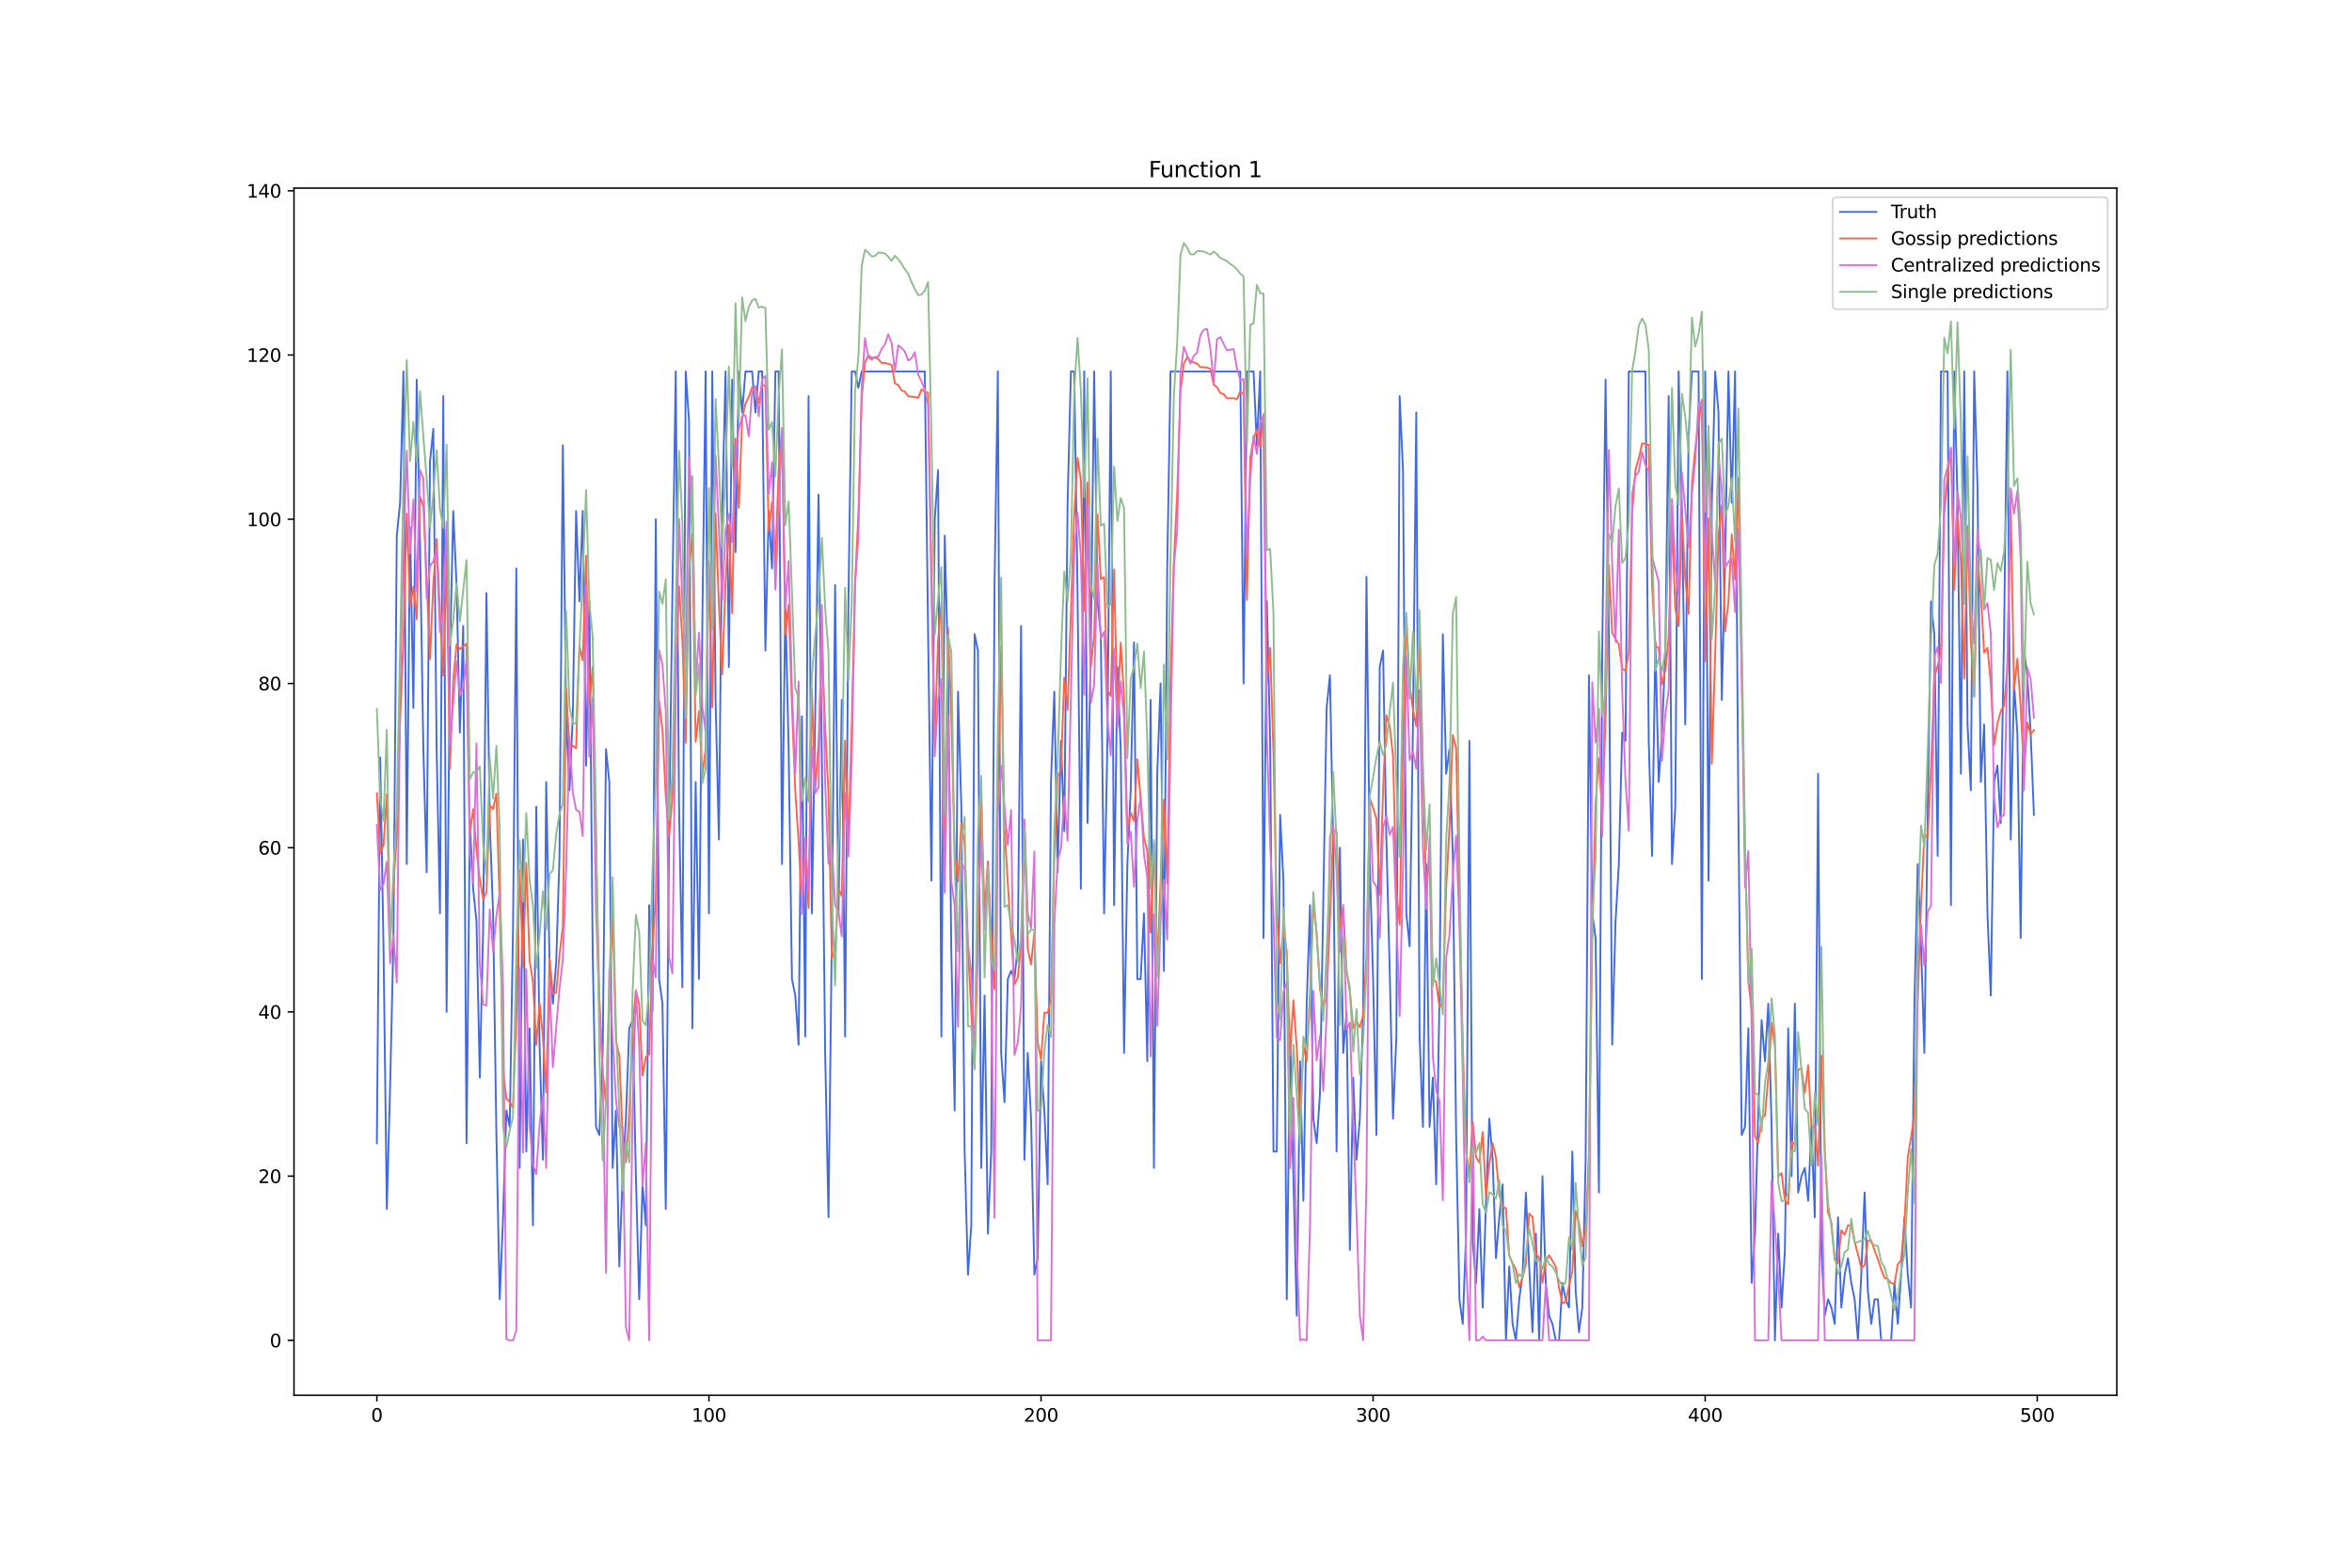 <?xml version="1.0" encoding="utf-8" standalone="no"?>
<!DOCTYPE svg PUBLIC "-//W3C//DTD SVG 1.1//EN"
  "http://www.w3.org/Graphics/SVG/1.1/DTD/svg11.dtd">
<svg xmlns:xlink="http://www.w3.org/1999/xlink" width="1296pt" height="864pt" viewBox="0 0 1296 864" xmlns="http://www.w3.org/2000/svg" version="1.1">
 <defs>
  <style type="text/css">*{stroke-linejoin: round; stroke-linecap: butt}</style>
 </defs>
 <g id="figure_1">
  <g id="patch_1">
   <path d="M 0 864 
L 1296 864 
L 1296 0 
L 0 0 
z
" style="fill: #ffffff"/>
  </g>
  <g id="axes_1">
   <g id="patch_2">
    <path d="M 162 768.96 
L 1166.4 768.96 
L 1166.4 103.68 
L 162 103.68 
z
" style="fill: #ffffff"/>
   </g>
   <g id="matplotlib.axis_1">
    <g id="xtick_1">
     <g id="line2d_1">
      <defs>
       <path id="mdc222dad85" d="M 0 0 
L 0 3.5 
" style="stroke: #000000; stroke-width: 0.8"/>
      </defs>
      <g>
       <use xlink:href="#mdc222dad85" x="207.655" y="768.96" style="stroke: #000000; stroke-width: 0.8"/>
      </g>
     </g>
     <g id="text_1">
      <!-- 0 -->
      <g transform="translate(204.473 783.558) scale(0.1 -0.1)">
       <defs>
        <path id="DejaVuSans-30" d="M 2034 4250 
Q 1547 4250 1301 3770 
Q 1056 3291 1056 2328 
Q 1056 1369 1301 889 
Q 1547 409 2034 409 
Q 2525 409 2770 889 
Q 3016 1369 3016 2328 
Q 3016 3291 2770 3770 
Q 2525 4250 2034 4250 
z
M 2034 4750 
Q 2819 4750 3233 4129 
Q 3647 3509 3647 2328 
Q 3647 1150 3233 529 
Q 2819 -91 2034 -91 
Q 1250 -91 836 529 
Q 422 1150 422 2328 
Q 422 3509 836 4129 
Q 1250 4750 2034 4750 
z
" transform="scale(0.016)"/>
       </defs>
       <use xlink:href="#DejaVuSans-30"/>
      </g>
     </g>
    </g>
    <g id="xtick_2">
     <g id="line2d_2">
      <g>
       <use xlink:href="#mdc222dad85" x="390.639" y="768.96" style="stroke: #000000; stroke-width: 0.8"/>
      </g>
     </g>
     <g id="text_2">
      <!-- 100 -->
      <g transform="translate(381.095 783.558) scale(0.1 -0.1)">
       <defs>
        <path id="DejaVuSans-31" d="M 794 531 
L 1825 531 
L 1825 4091 
L 703 3866 
L 703 4441 
L 1819 4666 
L 2450 4666 
L 2450 531 
L 3481 531 
L 3481 0 
L 794 0 
L 794 531 
z
" transform="scale(0.016)"/>
       </defs>
       <use xlink:href="#DejaVuSans-31"/>
       <use xlink:href="#DejaVuSans-30" x="63.623"/>
       <use xlink:href="#DejaVuSans-30" x="127.246"/>
      </g>
     </g>
    </g>
    <g id="xtick_3">
     <g id="line2d_3">
      <g>
       <use xlink:href="#mdc222dad85" x="573.623" y="768.96" style="stroke: #000000; stroke-width: 0.8"/>
      </g>
     </g>
     <g id="text_3">
      <!-- 200 -->
      <g transform="translate(564.079 783.558) scale(0.1 -0.1)">
       <defs>
        <path id="DejaVuSans-32" d="M 1228 531 
L 3431 531 
L 3431 0 
L 469 0 
L 469 531 
Q 828 903 1448 1529 
Q 2069 2156 2228 2338 
Q 2531 2678 2651 2914 
Q 2772 3150 2772 3378 
Q 2772 3750 2511 3984 
Q 2250 4219 1831 4219 
Q 1534 4219 1204 4116 
Q 875 4013 500 3803 
L 500 4441 
Q 881 4594 1212 4672 
Q 1544 4750 1819 4750 
Q 2544 4750 2975 4387 
Q 3406 4025 3406 3419 
Q 3406 3131 3298 2873 
Q 3191 2616 2906 2266 
Q 2828 2175 2409 1742 
Q 1991 1309 1228 531 
z
" transform="scale(0.016)"/>
       </defs>
       <use xlink:href="#DejaVuSans-32"/>
       <use xlink:href="#DejaVuSans-30" x="63.623"/>
       <use xlink:href="#DejaVuSans-30" x="127.246"/>
      </g>
     </g>
    </g>
    <g id="xtick_4">
     <g id="line2d_4">
      <g>
       <use xlink:href="#mdc222dad85" x="756.607" y="768.96" style="stroke: #000000; stroke-width: 0.8"/>
      </g>
     </g>
     <g id="text_4">
      <!-- 300 -->
      <g transform="translate(747.063 783.558) scale(0.1 -0.1)">
       <defs>
        <path id="DejaVuSans-33" d="M 2597 2516 
Q 3050 2419 3304 2112 
Q 3559 1806 3559 1356 
Q 3559 666 3084 287 
Q 2609 -91 1734 -91 
Q 1441 -91 1130 -33 
Q 819 25 488 141 
L 488 750 
Q 750 597 1062 519 
Q 1375 441 1716 441 
Q 2309 441 2620 675 
Q 2931 909 2931 1356 
Q 2931 1769 2642 2001 
Q 2353 2234 1838 2234 
L 1294 2234 
L 1294 2753 
L 1863 2753 
Q 2328 2753 2575 2939 
Q 2822 3125 2822 3475 
Q 2822 3834 2567 4026 
Q 2313 4219 1838 4219 
Q 1578 4219 1281 4162 
Q 984 4106 628 3988 
L 628 4550 
Q 988 4650 1302 4700 
Q 1616 4750 1894 4750 
Q 2613 4750 3031 4423 
Q 3450 4097 3450 3541 
Q 3450 3153 3228 2886 
Q 3006 2619 2597 2516 
z
" transform="scale(0.016)"/>
       </defs>
       <use xlink:href="#DejaVuSans-33"/>
       <use xlink:href="#DejaVuSans-30" x="63.623"/>
       <use xlink:href="#DejaVuSans-30" x="127.246"/>
      </g>
     </g>
    </g>
    <g id="xtick_5">
     <g id="line2d_5">
      <g>
       <use xlink:href="#mdc222dad85" x="939.591" y="768.96" style="stroke: #000000; stroke-width: 0.8"/>
      </g>
     </g>
     <g id="text_5">
      <!-- 400 -->
      <g transform="translate(930.047 783.558) scale(0.1 -0.1)">
       <defs>
        <path id="DejaVuSans-34" d="M 2419 4116 
L 825 1625 
L 2419 1625 
L 2419 4116 
z
M 2253 4666 
L 3047 4666 
L 3047 1625 
L 3713 1625 
L 3713 1100 
L 3047 1100 
L 3047 0 
L 2419 0 
L 2419 1100 
L 313 1100 
L 313 1709 
L 2253 4666 
z
" transform="scale(0.016)"/>
       </defs>
       <use xlink:href="#DejaVuSans-34"/>
       <use xlink:href="#DejaVuSans-30" x="63.623"/>
       <use xlink:href="#DejaVuSans-30" x="127.246"/>
      </g>
     </g>
    </g>
    <g id="xtick_6">
     <g id="line2d_6">
      <g>
       <use xlink:href="#mdc222dad85" x="1122.575" y="768.96" style="stroke: #000000; stroke-width: 0.8"/>
      </g>
     </g>
     <g id="text_6">
      <!-- 500 -->
      <g transform="translate(1113.032 783.558) scale(0.1 -0.1)">
       <defs>
        <path id="DejaVuSans-35" d="M 691 4666 
L 3169 4666 
L 3169 4134 
L 1269 4134 
L 1269 2991 
Q 1406 3038 1543 3061 
Q 1681 3084 1819 3084 
Q 2600 3084 3056 2656 
Q 3513 2228 3513 1497 
Q 3513 744 3044 326 
Q 2575 -91 1722 -91 
Q 1428 -91 1123 -41 
Q 819 9 494 109 
L 494 744 
Q 775 591 1075 516 
Q 1375 441 1709 441 
Q 2250 441 2565 725 
Q 2881 1009 2881 1497 
Q 2881 1984 2565 2268 
Q 2250 2553 1709 2553 
Q 1456 2553 1204 2497 
Q 953 2441 691 2322 
L 691 4666 
z
" transform="scale(0.016)"/>
       </defs>
       <use xlink:href="#DejaVuSans-35"/>
       <use xlink:href="#DejaVuSans-30" x="63.623"/>
       <use xlink:href="#DejaVuSans-30" x="127.246"/>
      </g>
     </g>
    </g>
   </g>
   <g id="matplotlib.axis_2">
    <g id="ytick_1">
     <g id="line2d_7">
      <defs>
       <path id="m3ee04a3248" d="M 0 0 
L -3.5 0 
" style="stroke: #000000; stroke-width: 0.8"/>
      </defs>
      <g>
       <use xlink:href="#m3ee04a3248" x="162" y="738.72" style="stroke: #000000; stroke-width: 0.8"/>
      </g>
     </g>
     <g id="text_7">
      <!-- 0 -->
      <g transform="translate(148.637 742.519) scale(0.1 -0.1)">
       <use xlink:href="#DejaVuSans-30"/>
      </g>
     </g>
    </g>
    <g id="ytick_2">
     <g id="line2d_8">
      <g>
       <use xlink:href="#m3ee04a3248" x="162" y="648.209" style="stroke: #000000; stroke-width: 0.8"/>
      </g>
     </g>
     <g id="text_8">
      <!-- 20 -->
      <g transform="translate(142.275 652.008) scale(0.1 -0.1)">
       <use xlink:href="#DejaVuSans-32"/>
       <use xlink:href="#DejaVuSans-30" x="63.623"/>
      </g>
     </g>
    </g>
    <g id="ytick_3">
     <g id="line2d_9">
      <g>
       <use xlink:href="#m3ee04a3248" x="162" y="557.698" style="stroke: #000000; stroke-width: 0.8"/>
      </g>
     </g>
     <g id="text_9">
      <!-- 40 -->
      <g transform="translate(142.275 561.497) scale(0.1 -0.1)">
       <use xlink:href="#DejaVuSans-34"/>
       <use xlink:href="#DejaVuSans-30" x="63.623"/>
      </g>
     </g>
    </g>
    <g id="ytick_4">
     <g id="line2d_10">
      <g>
       <use xlink:href="#m3ee04a3248" x="162" y="467.187" style="stroke: #000000; stroke-width: 0.8"/>
      </g>
     </g>
     <g id="text_10">
      <!-- 60 -->
      <g transform="translate(142.275 470.986) scale(0.1 -0.1)">
       <defs>
        <path id="DejaVuSans-36" d="M 2113 2584 
Q 1688 2584 1439 2293 
Q 1191 2003 1191 1497 
Q 1191 994 1439 701 
Q 1688 409 2113 409 
Q 2538 409 2786 701 
Q 3034 994 3034 1497 
Q 3034 2003 2786 2293 
Q 2538 2584 2113 2584 
z
M 3366 4563 
L 3366 3988 
Q 3128 4100 2886 4159 
Q 2644 4219 2406 4219 
Q 1781 4219 1451 3797 
Q 1122 3375 1075 2522 
Q 1259 2794 1537 2939 
Q 1816 3084 2150 3084 
Q 2853 3084 3261 2657 
Q 3669 2231 3669 1497 
Q 3669 778 3244 343 
Q 2819 -91 2113 -91 
Q 1303 -91 875 529 
Q 447 1150 447 2328 
Q 447 3434 972 4092 
Q 1497 4750 2381 4750 
Q 2619 4750 2861 4703 
Q 3103 4656 3366 4563 
z
" transform="scale(0.016)"/>
       </defs>
       <use xlink:href="#DejaVuSans-36"/>
       <use xlink:href="#DejaVuSans-30" x="63.623"/>
      </g>
     </g>
    </g>
    <g id="ytick_5">
     <g id="line2d_11">
      <g>
       <use xlink:href="#m3ee04a3248" x="162" y="376.676" style="stroke: #000000; stroke-width: 0.8"/>
      </g>
     </g>
     <g id="text_11">
      <!-- 80 -->
      <g transform="translate(142.275 380.475) scale(0.1 -0.1)">
       <defs>
        <path id="DejaVuSans-38" d="M 2034 2216 
Q 1584 2216 1326 1975 
Q 1069 1734 1069 1313 
Q 1069 891 1326 650 
Q 1584 409 2034 409 
Q 2484 409 2743 651 
Q 3003 894 3003 1313 
Q 3003 1734 2745 1975 
Q 2488 2216 2034 2216 
z
M 1403 2484 
Q 997 2584 770 2862 
Q 544 3141 544 3541 
Q 544 4100 942 4425 
Q 1341 4750 2034 4750 
Q 2731 4750 3128 4425 
Q 3525 4100 3525 3541 
Q 3525 3141 3298 2862 
Q 3072 2584 2669 2484 
Q 3125 2378 3379 2068 
Q 3634 1759 3634 1313 
Q 3634 634 3220 271 
Q 2806 -91 2034 -91 
Q 1263 -91 848 271 
Q 434 634 434 1313 
Q 434 1759 690 2068 
Q 947 2378 1403 2484 
z
M 1172 3481 
Q 1172 3119 1398 2916 
Q 1625 2713 2034 2713 
Q 2441 2713 2670 2916 
Q 2900 3119 2900 3481 
Q 2900 3844 2670 4047 
Q 2441 4250 2034 4250 
Q 1625 4250 1398 4047 
Q 1172 3844 1172 3481 
z
" transform="scale(0.016)"/>
       </defs>
       <use xlink:href="#DejaVuSans-38"/>
       <use xlink:href="#DejaVuSans-30" x="63.623"/>
      </g>
     </g>
    </g>
    <g id="ytick_6">
     <g id="line2d_12">
      <g>
       <use xlink:href="#m3ee04a3248" x="162" y="286.164" style="stroke: #000000; stroke-width: 0.8"/>
      </g>
     </g>
     <g id="text_12">
      <!-- 100 -->
      <g transform="translate(135.912 289.964) scale(0.1 -0.1)">
       <use xlink:href="#DejaVuSans-31"/>
       <use xlink:href="#DejaVuSans-30" x="63.623"/>
       <use xlink:href="#DejaVuSans-30" x="127.246"/>
      </g>
     </g>
    </g>
    <g id="ytick_7">
     <g id="line2d_13">
      <g>
       <use xlink:href="#m3ee04a3248" x="162" y="195.653" style="stroke: #000000; stroke-width: 0.8"/>
      </g>
     </g>
     <g id="text_13">
      <!-- 120 -->
      <g transform="translate(135.912 199.453) scale(0.1 -0.1)">
       <use xlink:href="#DejaVuSans-31"/>
       <use xlink:href="#DejaVuSans-32" x="63.623"/>
       <use xlink:href="#DejaVuSans-30" x="127.246"/>
      </g>
     </g>
    </g>
    <g id="ytick_8">
     <g id="line2d_14">
      <g>
       <use xlink:href="#m3ee04a3248" x="162" y="105.142" style="stroke: #000000; stroke-width: 0.8"/>
      </g>
     </g>
     <g id="text_14">
      <!-- 140 -->
      <g transform="translate(135.912 108.941) scale(0.1 -0.1)">
       <use xlink:href="#DejaVuSans-31"/>
       <use xlink:href="#DejaVuSans-34" x="63.623"/>
       <use xlink:href="#DejaVuSans-30" x="127.246"/>
      </g>
     </g>
    </g>
   </g>
   <g id="line2d_15">
    <path d="M 207.655 630.107 
L 209.484 417.406 
L 211.314 521.493 
L 213.144 666.311 
L 214.974 598.428 
L 216.804 516.968 
L 218.634 295.216 
L 220.463 277.113 
L 222.293 204.704 
L 224.123 476.238 
L 225.953 290.69 
L 227.783 390.252 
L 229.613 209.23 
L 231.442 299.741 
L 233.272 412.88 
L 235.102 480.763 
L 236.932 254.486 
L 238.762 236.383 
L 240.592 412.88 
L 242.422 503.391 
L 244.251 218.281 
L 246.081 557.698 
L 247.911 363.099 
L 249.741 281.639 
L 251.571 322.369 
L 253.401 403.829 
L 255.23 344.997 
L 257.06 630.107 
L 258.89 453.61 
L 260.72 489.814 
L 262.55 507.917 
L 264.38 593.902 
L 266.209 512.442 
L 268.039 326.894 
L 269.869 453.61 
L 271.699 503.391 
L 273.529 625.581 
L 275.359 716.092 
L 277.189 670.837 
L 279.018 612.004 
L 280.848 621.056 
L 282.678 512.442 
L 284.508 313.318 
L 286.338 643.683 
L 288.168 462.661 
L 289.997 634.632 
L 291.827 566.749 
L 293.657 675.362 
L 295.487 444.559 
L 297.317 575.8 
L 299.147 639.158 
L 300.976 430.982 
L 302.806 530.544 
L 304.636 553.172 
L 306.466 530.544 
L 308.296 471.712 
L 310.126 245.434 
L 311.956 394.778 
L 313.785 435.508 
L 315.615 394.778 
L 317.445 281.639 
L 319.275 331.42 
L 321.105 281.639 
L 322.935 421.931 
L 324.764 331.42 
L 326.594 526.019 
L 328.424 621.056 
L 330.254 625.581 
L 332.084 580.326 
L 333.914 412.88 
L 335.743 430.982 
L 337.573 643.683 
L 339.403 612.004 
L 341.233 697.99 
L 343.063 648.209 
L 344.893 616.53 
L 346.723 566.749 
L 348.552 562.223 
L 350.382 648.209 
L 352.212 716.092 
L 354.042 652.734 
L 355.872 675.362 
L 357.702 498.866 
L 359.531 557.698 
L 361.361 286.164 
L 363.191 539.596 
L 365.021 553.172 
L 366.851 666.311 
L 368.681 458.136 
L 370.51 326.894 
L 372.34 204.704 
L 374.17 444.559 
L 376 544.121 
L 377.83 204.704 
L 379.66 231.858 
L 381.489 566.749 
L 383.319 430.982 
L 385.149 539.596 
L 386.979 344.997 
L 388.809 204.704 
L 390.639 503.391 
L 392.469 204.704 
L 394.298 385.727 
L 396.128 462.661 
L 397.958 281.639 
L 399.788 204.704 
L 401.618 367.624 
L 403.448 209.23 
L 405.277 304.267 
L 407.107 204.704 
L 408.937 227.332 
L 410.767 204.704 
L 414.427 204.704 
L 416.256 227.332 
L 418.086 204.704 
L 419.916 204.704 
L 421.746 358.573 
L 423.576 281.639 
L 425.406 313.318 
L 427.236 204.704 
L 429.065 204.704 
L 430.895 476.238 
L 432.725 331.42 
L 434.555 412.88 
L 436.385 539.596 
L 438.215 548.647 
L 440.044 575.8 
L 441.874 394.778 
L 443.704 571.274 
L 445.534 218.281 
L 447.364 503.391 
L 449.194 394.778 
L 451.023 272.588 
L 452.853 417.406 
L 454.683 580.326 
L 456.513 670.837 
L 458.343 516.968 
L 460.173 322.369 
L 462.003 503.391 
L 463.832 385.727 
L 465.662 571.274 
L 467.492 331.42 
L 469.322 204.704 
L 471.152 204.704 
L 472.982 213.756 
L 474.811 204.704 
L 509.578 204.704 
L 511.408 349.522 
L 513.238 485.289 
L 515.068 286.164 
L 516.898 259.011 
L 518.728 571.274 
L 520.557 295.216 
L 522.387 367.624 
L 524.217 526.019 
L 526.047 612.004 
L 527.877 381.201 
L 529.707 444.559 
L 531.536 634.632 
L 533.366 702.516 
L 535.196 675.362 
L 537.026 349.522 
L 538.856 358.573 
L 540.686 643.683 
L 542.516 548.647 
L 544.345 679.888 
L 546.175 634.632 
L 548.005 322.369 
L 549.835 204.704 
L 551.665 580.326 
L 553.495 607.479 
L 555.324 539.596 
L 557.154 535.07 
L 558.984 539.596 
L 560.814 521.493 
L 562.644 344.997 
L 564.474 639.158 
L 566.303 580.326 
L 568.133 616.53 
L 569.963 702.516 
L 571.793 693.464 
L 573.623 584.851 
L 575.453 612.004 
L 577.283 652.734 
L 579.112 430.982 
L 580.942 381.201 
L 582.772 480.763 
L 584.602 408.354 
L 586.432 458.136 
L 588.262 277.113 
L 590.091 204.704 
L 591.921 204.704 
L 593.751 326.894 
L 595.581 489.814 
L 597.411 204.704 
L 599.241 453.61 
L 601.07 354.048 
L 602.9 204.704 
L 604.73 331.42 
L 606.56 349.522 
L 608.39 503.391 
L 610.22 408.354 
L 612.05 204.704 
L 613.879 498.866 
L 615.709 367.624 
L 617.539 412.88 
L 619.369 580.326 
L 621.199 476.238 
L 623.029 435.508 
L 624.858 354.048 
L 626.688 539.596 
L 628.518 539.596 
L 630.348 503.391 
L 632.178 584.851 
L 634.008 385.727 
L 635.837 643.683 
L 637.667 426.457 
L 639.497 376.676 
L 641.327 535.07 
L 643.157 313.318 
L 644.987 204.704 
L 683.413 204.704 
L 685.243 376.676 
L 687.073 204.704 
L 690.733 204.704 
L 692.563 245.434 
L 694.392 204.704 
L 696.222 516.968 
L 698.052 331.42 
L 699.882 408.354 
L 701.712 634.632 
L 703.542 634.632 
L 705.371 449.084 
L 707.201 485.289 
L 709.031 716.092 
L 710.861 571.274 
L 714.521 725.143 
L 716.35 584.851 
L 718.18 661.786 
L 720.01 553.172 
L 721.84 498.866 
L 723.67 616.53 
L 725.5 630.107 
L 727.33 602.953 
L 730.989 390.252 
L 732.819 372.15 
L 734.649 467.187 
L 736.479 634.632 
L 738.309 467.187 
L 740.138 580.326 
L 741.968 557.698 
L 743.798 688.939 
L 745.628 593.902 
L 747.458 639.158 
L 749.288 616.53 
L 751.117 557.698 
L 752.947 317.843 
L 754.777 476.238 
L 756.607 539.596 
L 758.437 625.581 
L 760.267 367.624 
L 762.097 358.573 
L 763.926 462.661 
L 765.756 535.07 
L 767.586 616.53 
L 769.416 571.274 
L 771.246 218.281 
L 773.076 259.011 
L 774.905 503.391 
L 776.735 521.493 
L 778.565 399.303 
L 780.395 227.332 
L 782.225 571.274 
L 784.055 621.056 
L 785.884 476.238 
L 787.714 621.056 
L 789.544 593.902 
L 791.374 652.734 
L 793.204 548.647 
L 795.034 349.522 
L 796.864 426.457 
L 798.693 412.88 
L 800.523 471.712 
L 802.353 625.581 
L 804.183 716.092 
L 806.013 729.669 
L 807.843 679.888 
L 809.672 408.354 
L 811.502 684.413 
L 813.332 707.041 
L 815.162 666.311 
L 816.992 720.618 
L 818.822 661.786 
L 820.651 616.53 
L 822.481 639.158 
L 824.311 693.464 
L 826.141 670.837 
L 827.971 652.734 
L 829.801 738.72 
L 831.63 697.99 
L 833.46 729.669 
L 835.29 738.72 
L 837.12 716.092 
L 838.95 702.516 
L 840.78 657.26 
L 842.61 697.99 
L 844.439 734.194 
L 846.269 679.888 
L 848.099 738.72 
L 849.929 648.209 
L 851.759 707.041 
L 853.589 725.143 
L 855.418 729.669 
L 857.248 738.72 
L 859.078 738.72 
L 860.908 707.041 
L 862.738 716.092 
L 864.568 720.618 
L 866.397 634.632 
L 868.227 711.567 
L 870.057 734.194 
L 871.887 720.618 
L 873.717 639.158 
L 875.547 372.15 
L 877.377 503.391 
L 879.206 516.968 
L 881.036 657.26 
L 882.866 358.573 
L 884.696 209.23 
L 886.526 349.522 
L 888.356 575.8 
L 890.185 507.917 
L 892.015 476.238 
L 893.845 403.829 
L 895.675 408.354 
L 897.505 204.704 
L 906.654 204.704 
L 908.484 408.354 
L 910.314 471.712 
L 912.144 354.048 
L 913.973 430.982 
L 915.803 403.829 
L 917.633 358.573 
L 919.463 218.281 
L 921.293 476.238 
L 923.123 444.559 
L 924.952 204.704 
L 926.782 281.639 
L 928.612 399.303 
L 930.442 240.909 
L 932.272 204.704 
L 935.931 204.704 
L 937.761 539.596 
L 939.591 204.704 
L 941.421 485.289 
L 943.251 277.113 
L 945.081 204.704 
L 946.911 227.332 
L 948.74 385.727 
L 950.57 308.792 
L 952.4 204.704 
L 954.23 277.113 
L 956.06 204.704 
L 957.89 449.084 
L 959.719 625.581 
L 961.549 621.056 
L 963.379 566.749 
L 965.209 707.041 
L 967.039 679.888 
L 968.869 612.004 
L 970.698 562.223 
L 972.528 584.851 
L 974.358 553.172 
L 976.188 621.056 
L 978.018 738.72 
L 979.848 679.888 
L 981.678 720.618 
L 983.507 688.939 
L 985.337 566.749 
L 987.167 648.209 
L 988.997 553.172 
L 990.827 657.26 
L 992.657 648.209 
L 994.486 643.683 
L 996.316 661.786 
L 998.146 621.056 
L 999.976 670.837 
L 1001.806 426.457 
L 1003.636 688.939 
L 1005.465 725.143 
L 1007.295 716.092 
L 1009.125 720.618 
L 1010.955 729.669 
L 1012.785 670.837 
L 1014.615 720.618 
L 1016.444 702.516 
L 1018.274 693.464 
L 1020.104 707.041 
L 1021.934 716.092 
L 1023.764 738.72 
L 1025.594 702.516 
L 1027.424 657.26 
L 1029.253 711.567 
L 1031.083 729.669 
L 1032.913 716.092 
L 1034.743 716.092 
L 1036.573 738.72 
L 1042.062 738.72 
L 1043.892 707.041 
L 1045.722 729.669 
L 1047.552 702.516 
L 1049.382 670.837 
L 1051.211 702.516 
L 1053.041 720.618 
L 1054.871 553.172 
L 1056.701 476.238 
L 1058.531 521.493 
L 1060.361 580.326 
L 1062.191 449.084 
L 1064.02 331.42 
L 1065.85 349.522 
L 1067.68 471.712 
L 1069.51 204.704 
L 1073.17 204.704 
L 1074.999 498.866 
L 1076.829 204.704 
L 1078.659 277.113 
L 1080.489 426.457 
L 1082.319 204.704 
L 1084.149 399.303 
L 1085.978 435.508 
L 1087.808 204.704 
L 1089.638 268.062 
L 1091.468 430.982 
L 1093.298 399.303 
L 1095.128 503.391 
L 1096.958 548.647 
L 1098.787 430.982 
L 1100.617 421.931 
L 1102.447 453.61 
L 1104.277 349.522 
L 1106.107 204.704 
L 1107.937 462.661 
L 1109.766 376.676 
L 1111.596 403.829 
L 1113.426 516.968 
L 1115.256 358.573 
L 1117.086 372.15 
L 1118.916 403.829 
L 1120.745 449.084 
L 1120.745 449.084 
" clip-path="url(#p169889b2c2)" style="fill: none; stroke: #4169e1; stroke-linecap: square"/>
   </g>
   <g id="line2d_16">
    <path d="M 207.655 437.151 
L 209.484 469.852 
L 211.314 465.952 
L 213.144 437.684 
L 214.974 517.588 
L 216.804 486.699 
L 218.634 461.639 
L 220.463 396.679 
L 222.293 352.897 
L 224.123 283.085 
L 225.953 333.75 
L 227.783 323.432 
L 229.613 341.206 
L 231.442 273.677 
L 233.272 278.922 
L 235.102 319.243 
L 236.932 363.269 
L 238.762 321.886 
L 240.592 297.068 
L 242.422 337.3 
L 244.251 372.355 
L 246.081 307.564 
L 247.911 423.698 
L 249.741 374.693 
L 251.571 355.026 
L 253.401 357.763 
L 257.06 354.725 
L 258.89 459.268 
L 260.72 445.883 
L 262.55 468.273 
L 264.38 484.569 
L 266.209 495.428 
L 268.039 491.849 
L 269.869 443.553 
L 271.699 445.97 
L 273.529 437.383 
L 275.359 499.605 
L 277.189 589.466 
L 279.018 605.55 
L 280.848 607.317 
L 282.678 610.581 
L 284.508 560.868 
L 286.338 479.216 
L 288.168 533.091 
L 289.997 475.637 
L 291.827 529.44 
L 293.657 541.056 
L 295.487 575.901 
L 297.317 552.772 
L 299.147 571.171 
L 300.976 602.083 
L 302.806 528.089 
L 304.636 547.741 
L 306.466 547.08 
L 308.296 526.375 
L 310.126 510.67 
L 311.956 379.238 
L 313.785 413.21 
L 315.615 410.917 
L 317.445 412.37 
L 319.275 355.788 
L 321.105 363.902 
L 322.935 306.251 
L 324.764 388.069 
L 326.594 367.46 
L 328.424 466.296 
L 330.254 549.837 
L 332.084 589.977 
L 333.914 608.48 
L 335.743 551.691 
L 337.573 501.019 
L 339.403 573.841 
L 341.233 581.766 
L 343.063 626.203 
L 344.893 640.557 
L 346.723 613.758 
L 348.552 566.3 
L 350.382 545.789 
L 352.212 553.788 
L 354.042 592.778 
L 355.872 582.463 
L 357.702 581.093 
L 359.531 523.175 
L 361.361 493.768 
L 363.191 386.136 
L 365.021 402.282 
L 366.851 438.858 
L 368.681 460.843 
L 370.51 439.861 
L 372.34 374.83 
L 374.17 323.09 
L 376 352.736 
L 377.83 409.426 
L 379.66 314.456 
L 381.489 293.921 
L 383.319 408.924 
L 385.149 391.99 
L 386.979 427.414 
L 388.809 412.586 
L 390.639 311.304 
L 392.469 389.862 
L 394.298 282.909 
L 396.128 333.226 
L 397.958 371.569 
L 399.788 320.525 
L 401.618 289.267 
L 403.448 337.943 
L 405.277 241.651 
L 407.107 279.852 
L 408.937 230.48 
L 410.767 222.484 
L 412.597 218.657 
L 414.427 213.38 
L 416.256 213.478 
L 418.086 222.038 
L 419.916 212.223 
L 421.746 212.579 
L 423.576 292.889 
L 425.406 276.541 
L 427.236 309.541 
L 429.065 259.004 
L 430.895 236.833 
L 432.725 349.869 
L 434.555 333.307 
L 436.385 389.256 
L 438.215 436.056 
L 440.044 463.553 
L 441.874 500.135 
L 443.704 470.755 
L 445.534 500.535 
L 447.364 380.061 
L 449.194 435.055 
L 451.023 409.616 
L 452.853 355.425 
L 454.683 401.088 
L 456.513 437.868 
L 458.343 528.141 
L 460.173 523.147 
L 462.003 490.047 
L 463.832 493.872 
L 465.662 408.163 
L 467.492 463.978 
L 469.322 398.836 
L 471.152 320.9 
L 472.982 283.656 
L 474.811 219.337 
L 476.641 199.636 
L 478.471 196.036 
L 480.301 197.164 
L 482.131 197.158 
L 483.961 197.866 
L 485.79 200.034 
L 487.62 200.041 
L 491.28 201.104 
L 493.11 211.296 
L 494.94 212.186 
L 496.77 215.192 
L 498.599 215.731 
L 500.429 218.42 
L 504.089 218.792 
L 505.919 219.294 
L 507.749 214.639 
L 509.578 215.907 
L 511.408 216.436 
L 513.238 315.096 
L 515.068 405.907 
L 516.898 352.92 
L 518.728 332.105 
L 520.557 465.089 
L 522.387 346.051 
L 524.217 395.393 
L 526.047 470.49 
L 527.877 485.941 
L 529.707 453.839 
L 531.536 465.668 
L 533.366 522.433 
L 535.196 557.64 
L 537.026 588.319 
L 538.856 521.074 
L 540.686 440.238 
L 542.516 503.352 
L 544.345 474.737 
L 546.175 514.312 
L 548.005 545.225 
L 549.835 442.018 
L 551.665 355.78 
L 553.495 455.991 
L 555.324 487.071 
L 558.984 542.554 
L 560.814 538.869 
L 562.644 521.068 
L 564.474 452.499 
L 566.303 523.074 
L 568.133 531.561 
L 569.963 513.856 
L 571.793 574.29 
L 573.623 584.058 
L 575.453 558.148 
L 577.283 558.229 
L 579.112 550.832 
L 580.942 472.077 
L 582.772 428.06 
L 584.602 424.219 
L 586.432 373.481 
L 588.262 391.265 
L 591.921 283.539 
L 593.751 252.308 
L 595.581 264.555 
L 597.411 336.677 
L 599.241 265.84 
L 601.07 367.547 
L 602.9 349.906 
L 604.73 283.491 
L 606.56 319.224 
L 608.39 318.004 
L 610.22 380.632 
L 612.05 383.617 
L 613.879 313.903 
L 615.709 393.668 
L 617.539 354.126 
L 619.369 383.751 
L 621.199 458.648 
L 623.029 447.938 
L 624.858 452.445 
L 626.688 418.453 
L 630.348 461.715 
L 632.178 468.879 
L 634.008 513.906 
L 635.837 464.951 
L 637.667 531.52 
L 641.327 440.726 
L 643.157 487.029 
L 644.987 373.802 
L 646.817 309.825 
L 648.646 272.025 
L 650.476 215.63 
L 652.306 200.488 
L 654.136 196.947 
L 655.966 198.909 
L 657.796 199.756 
L 659.625 200.432 
L 661.455 202.383 
L 663.285 202.327 
L 665.115 202.607 
L 666.945 203.284 
L 668.775 212.084 
L 670.604 213.345 
L 672.434 216.629 
L 674.264 217.147 
L 676.094 219.432 
L 677.924 219.515 
L 679.754 219.454 
L 681.583 220.083 
L 683.413 215.668 
L 685.243 217.236 
L 687.073 330.636 
L 688.903 252.521 
L 690.733 241.547 
L 692.563 236.969 
L 694.392 246.605 
L 696.222 228.225 
L 698.052 376.407 
L 699.882 357.173 
L 701.712 415.008 
L 703.542 503.729 
L 705.371 530.852 
L 707.201 512.489 
L 709.031 524.022 
L 710.861 581.925 
L 712.691 551.246 
L 714.521 577.502 
L 716.35 619.278 
L 718.18 576.376 
L 720.01 585.002 
L 721.84 548.19 
L 723.67 497.472 
L 725.5 513.97 
L 727.33 545.205 
L 729.159 554.186 
L 730.989 550.066 
L 732.819 507.434 
L 734.649 457.681 
L 736.479 458.399 
L 738.309 511.668 
L 740.138 500.479 
L 741.968 534.735 
L 743.798 546.481 
L 745.628 566.63 
L 747.458 562.804 
L 749.288 566.151 
L 751.117 559.528 
L 752.947 527.659 
L 754.777 439.847 
L 756.607 445.251 
L 758.437 451.113 
L 760.267 492.936 
L 762.097 435.543 
L 763.926 394.117 
L 765.756 399.93 
L 767.586 416.671 
L 769.416 490.483 
L 771.246 509.573 
L 773.076 410.26 
L 774.905 340.17 
L 776.735 378.098 
L 778.565 391.098 
L 780.395 400.253 
L 782.225 352.874 
L 784.055 428.04 
L 785.884 487.887 
L 787.714 473.521 
L 789.544 539.545 
L 791.374 541.262 
L 793.204 555.29 
L 795.034 551.753 
L 796.864 489.615 
L 798.693 455.673 
L 800.523 405.135 
L 802.353 411.939 
L 804.183 498.433 
L 806.013 575.197 
L 807.843 634.14 
L 809.672 647.656 
L 811.502 618.325 
L 813.332 637.688 
L 815.162 640.797 
L 816.992 623.851 
L 818.822 659.788 
L 820.651 641.266 
L 822.481 629.988 
L 824.311 638.078 
L 826.141 658.526 
L 827.971 664.983 
L 829.801 665.897 
L 831.63 692.094 
L 833.46 696.104 
L 835.29 699.677 
L 837.12 709.521 
L 838.95 704.198 
L 840.78 696.566 
L 842.61 668.884 
L 844.439 670.707 
L 846.269 690.958 
L 848.099 693.302 
L 849.929 707.06 
L 851.759 695.017 
L 853.589 691.768 
L 855.418 694.835 
L 857.248 698.167 
L 859.078 709.81 
L 860.908 718.244 
L 862.738 717.587 
L 864.568 708.35 
L 866.397 700.658 
L 868.227 667.417 
L 870.057 674.15 
L 871.887 686.855 
L 873.717 678.045 
L 875.547 635.841 
L 877.377 519.147 
L 879.206 442.82 
L 881.036 417.926 
L 882.866 448.929 
L 884.696 396.849 
L 886.526 311.452 
L 888.356 348.793 
L 890.185 352.126 
L 892.015 355.157 
L 893.845 368.346 
L 895.675 369.854 
L 897.505 358.982 
L 899.335 282.506 
L 901.164 258.79 
L 902.994 252.737 
L 904.824 244.358 
L 906.654 244.592 
L 908.484 245.141 
L 910.314 322.733 
L 912.144 355.816 
L 913.973 357.227 
L 915.803 377.132 
L 917.633 369.57 
L 919.463 351.378 
L 921.293 288.603 
L 923.123 335.428 
L 924.952 345.074 
L 926.782 284.429 
L 928.612 318.952 
L 930.442 338.25 
L 932.272 267.02 
L 934.102 246.921 
L 935.931 232.605 
L 937.761 220.359 
L 939.591 364.579 
L 941.421 285.632 
L 943.251 420.956 
L 945.081 360.891 
L 946.911 295.015 
L 948.74 278.559 
L 950.57 348.07 
L 952.4 331.518 
L 954.23 294.43 
L 956.06 319.55 
L 957.89 263.159 
L 959.719 369.688 
L 961.549 467.936 
L 963.379 540.447 
L 965.209 556.949 
L 967.039 626.287 
L 968.869 629.81 
L 970.698 616.591 
L 972.528 614.74 
L 974.358 593.637 
L 976.188 563.477 
L 978.018 576.656 
L 979.848 648.301 
L 981.678 646.528 
L 983.507 661.519 
L 985.337 663.83 
L 987.167 629.331 
L 988.997 630.633 
L 990.827 589.409 
L 992.657 589.068 
L 994.486 602.306 
L 996.316 586.997 
L 998.146 620.949 
L 999.976 620.489 
L 1001.806 642.487 
L 1003.636 581.746 
L 1005.465 634.741 
L 1007.295 668.247 
L 1009.125 673.642 
L 1010.955 694.412 
L 1012.785 696.151 
L 1014.615 678.069 
L 1016.444 680.52 
L 1018.274 675.284 
L 1020.104 675.373 
L 1021.934 684.417 
L 1023.764 691.201 
L 1025.594 698.8 
L 1027.424 697.343 
L 1029.253 683.883 
L 1031.083 683.523 
L 1032.913 689.235 
L 1034.743 693.954 
L 1036.573 699.552 
L 1038.403 704.249 
L 1040.232 705.087 
L 1042.062 707.182 
L 1043.892 707.509 
L 1045.722 696.797 
L 1047.552 694.521 
L 1049.382 674.492 
L 1051.211 637.848 
L 1053.041 626.716 
L 1054.871 614.137 
L 1056.701 552.125 
L 1058.531 498.577 
L 1060.361 459.913 
L 1062.191 461.77 
L 1064.02 423.73 
L 1065.85 373.419 
L 1067.68 367.026 
L 1069.51 359.284 
L 1071.34 283.16 
L 1073.17 261.903 
L 1074.999 247.581 
L 1076.829 325.14 
L 1078.659 283.675 
L 1080.489 309.74 
L 1082.319 374.085 
L 1084.149 289.876 
L 1085.978 353.335 
L 1087.808 383.744 
L 1089.638 307.867 
L 1091.468 327.838 
L 1093.298 359.691 
L 1095.128 357.028 
L 1096.958 376.525 
L 1098.787 410.749 
L 1100.617 398.696 
L 1102.447 391.957 
L 1104.277 388.91 
L 1106.107 368.009 
L 1107.937 277.7 
L 1109.766 380.096 
L 1111.596 363.074 
L 1113.426 389.444 
L 1115.256 426.434 
L 1117.086 398.172 
L 1118.916 404.622 
L 1120.745 402.335 
L 1120.745 402.335 
" clip-path="url(#p169889b2c2)" style="fill: none; stroke: #ff6347; stroke-linecap: square"/>
   </g>
   <g id="line2d_17">
    <path d="M 207.655 454.567 
L 209.484 490.581 
L 211.314 487.226 
L 213.144 475.007 
L 214.974 531.025 
L 216.804 515.169 
L 218.634 541.557 
L 220.463 380.245 
L 222.293 304.891 
L 224.123 248.424 
L 225.953 305.052 
L 227.783 275.408 
L 229.613 325.738 
L 231.442 259.021 
L 233.272 263.564 
L 235.102 329.608 
L 236.932 311.979 
L 238.762 309.394 
L 240.592 302.449 
L 242.422 348.386 
L 244.251 335.679 
L 246.081 287.613 
L 247.911 410.721 
L 251.571 364.479 
L 253.401 383.332 
L 255.23 379.169 
L 257.06 363.256 
L 258.89 471.029 
L 260.72 486.317 
L 262.55 409.751 
L 264.38 531.147 
L 266.209 553.523 
L 268.039 554.23 
L 269.869 501.146 
L 271.699 524.456 
L 273.529 504.915 
L 275.359 491.513 
L 277.189 543.737 
L 279.018 738.044 
L 280.848 738.72 
L 282.678 738.72 
L 284.508 733.149 
L 286.338 533.632 
L 288.168 635.227 
L 289.997 534.052 
L 291.827 620.414 
L 293.657 641.82 
L 295.487 647.16 
L 297.317 619.743 
L 299.147 603.679 
L 300.976 643.674 
L 302.806 541.467 
L 304.636 588.204 
L 308.296 544.888 
L 310.126 529.03 
L 311.956 479.468 
L 313.785 405.829 
L 315.615 436.656 
L 317.445 446.357 
L 319.275 447.376 
L 321.105 460.728 
L 322.935 323.189 
L 324.764 417.11 
L 326.594 384.486 
L 328.424 502.175 
L 330.254 555.289 
L 332.084 590.853 
L 333.914 701.58 
L 335.743 534.158 
L 337.573 572.08 
L 339.403 605.849 
L 341.233 621.03 
L 343.063 621.193 
L 344.893 731.596 
L 346.723 738.72 
L 348.552 612.601 
L 350.382 546.108 
L 352.212 576.513 
L 354.042 653.897 
L 355.872 629.912 
L 357.702 738.72 
L 359.531 528.484 
L 361.361 538.758 
L 363.191 358.135 
L 365.021 366.392 
L 366.851 391.728 
L 368.681 527.694 
L 370.51 536.508 
L 372.34 379.652 
L 374.17 286.049 
L 376 331.306 
L 377.83 365.521 
L 379.66 252.512 
L 381.489 277.07 
L 383.319 376.457 
L 385.149 348.682 
L 386.979 389.214 
L 388.809 403.265 
L 390.639 309.454 
L 392.469 346.797 
L 394.298 250.814 
L 397.958 330.806 
L 399.788 292.264 
L 401.618 283.14 
L 403.448 298.821 
L 405.277 252.422 
L 407.107 236.341 
L 408.937 229.415 
L 410.767 228.933 
L 412.597 240.55 
L 414.427 215.981 
L 416.256 212.913 
L 418.086 229.428 
L 419.916 208.904 
L 421.746 207.145 
L 423.576 272.349 
L 425.406 254.808 
L 427.236 324.997 
L 429.065 284.126 
L 430.895 235.792 
L 432.725 335.597 
L 434.555 309.108 
L 436.385 379.644 
L 438.215 426.458 
L 440.044 375.571 
L 441.874 503.677 
L 443.704 461.684 
L 445.534 491.574 
L 447.364 411.597 
L 449.194 437.109 
L 451.023 433.834 
L 452.853 333.418 
L 454.683 431.892 
L 456.513 476.075 
L 458.343 466.087 
L 460.173 498.933 
L 462.003 502.503 
L 463.832 516.123 
L 465.662 436.957 
L 467.492 472.042 
L 469.322 419.752 
L 471.152 322.07 
L 472.982 296.188 
L 474.811 213.372 
L 476.641 186.348 
L 478.471 196.954 
L 480.301 198.252 
L 482.131 196.717 
L 483.961 196.61 
L 485.79 192.308 
L 487.62 189.744 
L 489.45 184.206 
L 491.28 189.04 
L 493.11 204.692 
L 494.94 190.31 
L 496.77 191.701 
L 498.599 193.825 
L 500.429 198.668 
L 502.259 197.444 
L 504.089 194.149 
L 505.919 206.475 
L 507.749 210.091 
L 509.578 214.876 
L 511.408 223.548 
L 513.238 325.369 
L 515.068 416.794 
L 516.898 385.416 
L 518.728 374.238 
L 520.557 492.015 
L 522.387 394.289 
L 524.217 486.107 
L 526.047 499.03 
L 527.877 565.846 
L 529.707 474.587 
L 531.536 479.419 
L 533.366 520.091 
L 535.196 535.92 
L 537.026 581.555 
L 538.856 499.625 
L 540.686 464.324 
L 542.516 512.213 
L 544.345 476.999 
L 546.175 531.931 
L 548.005 671.21 
L 549.835 448.498 
L 551.665 422.191 
L 553.495 445.286 
L 555.324 465.642 
L 557.154 446.423 
L 558.984 581.546 
L 560.814 574.522 
L 562.644 554.299 
L 564.474 451.621 
L 566.303 503.024 
L 568.133 511.614 
L 569.963 469.327 
L 571.793 738.72 
L 579.112 738.72 
L 580.942 509.78 
L 582.772 473.875 
L 584.602 467.741 
L 586.432 439.146 
L 588.262 463.358 
L 591.921 304.529 
L 593.751 282.541 
L 595.581 306.636 
L 597.411 383.018 
L 599.241 278.628 
L 601.07 387.441 
L 602.9 377.631 
L 604.73 311.03 
L 606.56 351.846 
L 608.39 348.188 
L 610.22 396.806 
L 612.05 416.291 
L 613.879 357.431 
L 615.709 400.734 
L 617.539 375.58 
L 619.369 395.849 
L 621.199 465.087 
L 623.029 458.315 
L 624.858 488.622 
L 626.688 451.98 
L 628.518 439.319 
L 630.348 470.969 
L 632.178 483.765 
L 634.008 582.204 
L 635.837 503.801 
L 637.667 565.373 
L 639.497 508.158 
L 641.327 484.665 
L 643.157 517.796 
L 644.987 405.674 
L 646.817 312.012 
L 648.646 292.626 
L 650.476 205.477 
L 652.306 191.19 
L 655.966 200.44 
L 657.796 196.14 
L 659.625 194.358 
L 661.455 184.75 
L 663.285 181.778 
L 665.115 181.279 
L 666.945 192.199 
L 668.775 211.272 
L 670.604 186.967 
L 672.434 185.747 
L 674.264 189.63 
L 676.094 193.153 
L 677.924 192.643 
L 679.754 192.416 
L 681.583 203.017 
L 683.413 209.531 
L 685.243 209.002 
L 687.073 307.082 
L 688.903 264.116 
L 690.733 240.214 
L 692.563 250.138 
L 694.392 232.353 
L 696.222 229.256 
L 698.052 404.27 
L 699.882 465.423 
L 701.712 504.976 
L 703.542 571.895 
L 705.371 573.229 
L 707.201 546.926 
L 709.031 541.32 
L 710.861 643.926 
L 712.691 605.054 
L 714.521 688.854 
L 716.35 738.72 
L 718.18 738.069 
L 720.01 738.72 
L 721.84 675.274 
L 723.67 546.123 
L 725.5 584.511 
L 727.33 570.885 
L 729.159 601.27 
L 730.989 559.278 
L 732.819 461.241 
L 734.649 454.897 
L 736.479 480.44 
L 738.309 524.503 
L 740.138 498.737 
L 741.968 567.593 
L 743.798 563.551 
L 745.628 617.933 
L 747.458 668.212 
L 749.288 725.047 
L 751.117 738.72 
L 752.947 650.261 
L 754.777 439.995 
L 756.607 485.752 
L 758.437 488.59 
L 760.267 516.819 
L 762.097 456.14 
L 763.926 449.654 
L 765.756 460.105 
L 767.586 455.755 
L 769.416 502.971 
L 771.246 560.035 
L 773.076 477.738 
L 774.905 361.479 
L 776.735 418.918 
L 778.565 414.229 
L 780.395 423.639 
L 782.225 380.438 
L 784.055 466.894 
L 785.884 500.899 
L 787.714 460.979 
L 789.544 582.502 
L 791.374 600.895 
L 793.204 607.012 
L 795.034 661.514 
L 796.864 527.91 
L 798.693 515.142 
L 800.523 482.585 
L 802.353 460.569 
L 804.183 510.142 
L 806.013 593.548 
L 807.843 694.052 
L 809.672 738.72 
L 811.502 620.105 
L 813.332 738.72 
L 815.162 738.72 
L 816.992 736.653 
L 818.822 738.72 
L 849.929 738.72 
L 851.759 708.093 
L 853.589 738.72 
L 875.547 738.72 
L 877.377 376.053 
L 879.206 409.138 
L 881.036 390.668 
L 882.866 460.958 
L 884.696 360.198 
L 886.526 248.017 
L 888.356 310.874 
L 890.185 353.688 
L 892.015 291.926 
L 893.845 380.426 
L 895.675 430.068 
L 897.505 457.867 
L 899.335 271.908 
L 901.164 262.334 
L 902.994 260.076 
L 904.824 249.123 
L 906.654 256.335 
L 908.484 259.593 
L 910.314 306.903 
L 913.973 320.562 
L 915.803 419.336 
L 917.633 393.696 
L 919.463 380.484 
L 921.293 274.929 
L 923.123 312.505 
L 924.952 327.732 
L 926.782 260.401 
L 930.442 301.7 
L 932.272 272.692 
L 934.102 253.832 
L 935.931 222.015 
L 937.761 221.673 
L 939.591 325.229 
L 941.421 238.164 
L 943.251 293.927 
L 945.081 321.917 
L 946.911 251.55 
L 948.74 269.365 
L 950.57 312.833 
L 952.4 309.621 
L 954.23 307.778 
L 956.06 337.249 
L 957.89 291.339 
L 959.719 371.078 
L 961.549 489.235 
L 963.379 468.983 
L 965.209 567.38 
L 967.039 738.72 
L 974.358 738.72 
L 976.188 650.419 
L 978.018 675.871 
L 979.848 704.274 
L 981.678 738.72 
L 1001.806 738.72 
L 1003.636 636.952 
L 1005.465 738.72 
L 1054.871 738.72 
L 1056.701 531.535 
L 1058.531 509.851 
L 1060.361 532.234 
L 1062.191 502.66 
L 1064.02 499.289 
L 1065.85 361.854 
L 1067.68 356.718 
L 1069.51 376.382 
L 1071.34 264.368 
L 1073.17 257.607 
L 1074.999 246.701 
L 1076.829 311.453 
L 1078.659 270.784 
L 1080.489 285.486 
L 1082.319 325.279 
L 1084.149 293.112 
L 1085.978 334.234 
L 1087.808 354.639 
L 1089.638 292.03 
L 1091.468 309.684 
L 1093.298 335.963 
L 1095.128 332.38 
L 1096.958 348.933 
L 1098.787 439.856 
L 1100.617 455.957 
L 1102.447 450.351 
L 1104.277 449.185 
L 1106.107 364.545 
L 1107.937 269.12 
L 1109.766 283.078 
L 1111.596 270.439 
L 1113.426 308.179 
L 1115.256 435.655 
L 1117.086 367.993 
L 1118.916 374.214 
L 1120.745 395.563 
L 1120.745 395.563 
" clip-path="url(#p169889b2c2)" style="fill: none; stroke: #da70d6; stroke-linecap: square"/>
   </g>
   <g id="line2d_18">
    <path d="M 207.655 390.65 
L 209.484 439.843 
L 211.314 452.337 
L 213.144 402.258 
L 214.974 520.916 
L 216.804 480.234 
L 218.634 446.908 
L 222.293 265.653 
L 224.123 198.299 
L 225.953 254.084 
L 227.783 232.548 
L 229.613 254.633 
L 231.442 215.578 
L 233.272 240.631 
L 235.102 263.661 
L 236.932 290.769 
L 238.762 272.591 
L 240.592 248.078 
L 242.422 280.622 
L 244.251 290.925 
L 246.081 245.096 
L 247.911 355.556 
L 249.741 341.858 
L 251.571 321.547 
L 253.401 342.458 
L 257.06 308.691 
L 258.89 429.455 
L 260.72 425.659 
L 262.55 425.411 
L 264.38 422.382 
L 266.209 465.007 
L 268.039 482.319 
L 269.869 417.475 
L 271.699 440.089 
L 273.529 410.967 
L 275.359 456.295 
L 277.189 621.636 
L 279.018 632.43 
L 280.848 623.086 
L 282.678 615.788 
L 284.508 523.165 
L 286.338 463.206 
L 288.168 497.018 
L 289.997 448.089 
L 291.827 485.188 
L 293.657 499.062 
L 295.487 533.394 
L 297.317 515.672 
L 299.147 491.272 
L 300.976 512.157 
L 302.806 481.732 
L 304.636 479.516 
L 306.466 459.88 
L 308.296 448.443 
L 310.126 443.046 
L 311.956 336.884 
L 313.785 389.237 
L 315.615 398.503 
L 317.445 398.932 
L 319.275 356.754 
L 321.105 317.466 
L 322.935 270.131 
L 324.764 332.432 
L 326.594 351.221 
L 328.424 452.127 
L 330.254 579.834 
L 332.084 639.595 
L 333.914 607.488 
L 335.743 541.412 
L 337.573 483.546 
L 339.403 567.217 
L 343.063 656.211 
L 344.893 628.963 
L 346.723 640.633 
L 348.552 547.233 
L 350.382 504.143 
L 352.212 513.853 
L 354.042 562.529 
L 355.872 565.059 
L 357.702 544.718 
L 359.531 479.321 
L 361.361 430.799 
L 363.191 326.025 
L 365.021 332.809 
L 366.851 319.346 
L 368.681 451.986 
L 370.51 425.907 
L 372.34 333.33 
L 374.17 248.56 
L 376 288.649 
L 377.83 395.614 
L 379.66 311.381 
L 381.489 262.322 
L 383.319 383.566 
L 385.149 365.792 
L 386.979 431.605 
L 388.809 424.133 
L 390.639 268.995 
L 392.469 347.072 
L 394.298 219.858 
L 396.128 256.511 
L 397.958 301.494 
L 399.788 258.773 
L 401.618 201.973 
L 403.448 257.812 
L 405.277 167.078 
L 407.107 230.66 
L 408.937 163.883 
L 410.767 176.941 
L 412.597 169.089 
L 414.427 165.53 
L 416.256 164.704 
L 418.086 169.572 
L 419.916 168.972 
L 421.746 169.789 
L 423.576 236.948 
L 425.406 232.531 
L 427.236 262.615 
L 429.065 218.003 
L 430.895 192.563 
L 432.725 289.408 
L 434.555 276.334 
L 436.385 326.306 
L 438.215 379.373 
L 440.044 384.88 
L 441.874 441.588 
L 443.704 428.589 
L 445.534 442.006 
L 447.364 372.323 
L 449.194 350.546 
L 451.023 330.552 
L 452.853 296.444 
L 454.683 335.071 
L 456.513 359.832 
L 458.343 492.636 
L 460.173 543.123 
L 462.003 465.649 
L 463.832 432.114 
L 465.662 323.918 
L 467.492 375.281 
L 469.322 332.938 
L 471.152 216.172 
L 472.982 196.516 
L 474.811 146.685 
L 476.641 137.63 
L 478.471 139.236 
L 480.301 141.328 
L 482.131 141.103 
L 483.961 139.227 
L 485.79 139.261 
L 487.62 139.766 
L 489.45 141.424 
L 491.28 143.782 
L 493.11 140.914 
L 494.94 142.95 
L 496.77 145.312 
L 498.599 148.474 
L 500.429 150.771 
L 502.259 155.466 
L 504.089 159.227 
L 505.919 162.673 
L 507.749 162.392 
L 509.578 160.123 
L 511.408 155.422 
L 513.238 239.265 
L 515.068 349.878 
L 516.898 329.678 
L 518.728 312.55 
L 520.557 448.775 
L 522.387 349.858 
L 524.217 359.476 
L 526.047 477.969 
L 527.877 524.254 
L 529.707 462.542 
L 531.536 450.206 
L 533.366 565.579 
L 535.196 565.747 
L 537.026 589.314 
L 538.856 458.787 
L 540.686 427.635 
L 542.516 538.824 
L 544.345 477.996 
L 546.175 528.443 
L 548.005 534.797 
L 549.835 401.984 
L 551.665 318.37 
L 553.495 499.766 
L 555.324 498.838 
L 557.154 509.399 
L 558.984 517.645 
L 560.814 530.235 
L 562.644 516.719 
L 564.474 456.277 
L 566.303 514.977 
L 568.133 512.35 
L 569.963 512.465 
L 571.793 612.193 
L 573.623 611.114 
L 575.453 579.414 
L 577.283 564.737 
L 579.112 571.49 
L 580.942 457.188 
L 582.772 419.845 
L 584.602 360.597 
L 586.432 315.047 
L 588.262 331.54 
L 590.091 305.775 
L 591.921 215.68 
L 593.751 186.245 
L 595.581 215.398 
L 597.411 273.953 
L 599.241 208.52 
L 601.07 322.884 
L 602.9 330.156 
L 604.73 241.742 
L 606.56 289.747 
L 608.39 288.586 
L 610.22 334.998 
L 612.05 332.715 
L 613.879 257.161 
L 615.709 287.111 
L 617.539 274.556 
L 619.369 279.913 
L 621.199 417.942 
L 623.029 374.199 
L 624.858 367.604 
L 626.688 354.716 
L 628.518 379.355 
L 630.348 359.086 
L 632.178 408.651 
L 634.008 489.668 
L 635.837 462.898 
L 637.667 538.508 
L 639.497 499.164 
L 641.327 366.273 
L 643.157 418.554 
L 644.987 307.73 
L 646.817 218.099 
L 648.646 189.094 
L 650.476 140.458 
L 652.306 133.92 
L 654.136 136.475 
L 655.966 140.169 
L 657.796 140.226 
L 659.625 138.41 
L 661.455 138.397 
L 663.285 138.685 
L 666.945 140.283 
L 668.775 138.594 
L 670.604 140.184 
L 672.434 142.137 
L 676.094 143.868 
L 677.924 145.543 
L 679.754 146.688 
L 681.583 148.47 
L 683.413 150.812 
L 685.243 152.437 
L 687.073 245.368 
L 688.903 178.978 
L 690.733 178.299 
L 692.563 157.02 
L 694.392 161.526 
L 696.222 161.877 
L 698.052 303.235 
L 699.882 302.466 
L 701.712 338.16 
L 703.542 552.159 
L 705.371 561.861 
L 707.201 500.588 
L 709.031 529.522 
L 710.861 625.261 
L 712.691 575.833 
L 716.35 630.352 
L 718.18 571.277 
L 720.01 579.28 
L 721.84 556.117 
L 723.67 491.658 
L 725.5 515.87 
L 727.33 541.652 
L 729.159 562.548 
L 730.989 524.635 
L 732.819 476.859 
L 734.649 425.48 
L 736.479 464.311 
L 738.309 564.992 
L 740.138 516.734 
L 741.968 535.285 
L 743.798 544.112 
L 745.628 579.596 
L 747.458 556.167 
L 749.288 592.257 
L 751.117 573.769 
L 752.947 535.327 
L 754.777 438.383 
L 756.607 428.462 
L 758.437 417.233 
L 760.267 408.845 
L 762.097 416.103 
L 763.926 410.482 
L 765.756 392.364 
L 767.586 376.274 
L 769.416 430.487 
L 771.246 472.22 
L 773.076 366.609 
L 774.905 337.73 
L 776.735 385 
L 778.565 348.183 
L 780.395 392.045 
L 782.225 336.229 
L 784.055 422.153 
L 785.884 468.193 
L 787.714 443.281 
L 789.544 543.708 
L 791.374 528.1 
L 793.204 542.986 
L 795.034 559.162 
L 796.864 462.422 
L 798.693 431.257 
L 800.523 338.289 
L 802.353 329.031 
L 804.183 473.609 
L 806.013 584.703 
L 807.843 634.748 
L 809.672 651.683 
L 811.502 632.2 
L 813.332 635.441 
L 815.162 629.923 
L 816.992 663.725 
L 818.822 668.434 
L 820.651 657.103 
L 822.481 658.27 
L 824.311 660.653 
L 826.141 650.368 
L 827.971 675.546 
L 829.801 678.37 
L 831.63 691.865 
L 833.46 696.722 
L 835.29 707.154 
L 837.12 702.207 
L 838.95 703.997 
L 842.61 677.249 
L 844.439 684.916 
L 846.269 695.051 
L 848.099 694.445 
L 849.929 699.585 
L 851.759 692.828 
L 853.589 696.738 
L 855.418 698.017 
L 857.248 701.271 
L 859.078 705.653 
L 860.908 708.597 
L 862.738 706.813 
L 864.568 681.866 
L 866.397 688.718 
L 868.227 651.924 
L 870.057 679.24 
L 871.887 697.357 
L 873.717 693.09 
L 875.547 638.741 
L 877.377 504.573 
L 879.206 473.466 
L 881.036 348.011 
L 882.866 394.59 
L 884.696 380.34 
L 886.526 294.451 
L 888.356 298.891 
L 890.185 278.925 
L 892.015 269.206 
L 893.845 310.317 
L 895.675 307.484 
L 897.505 287.661 
L 899.335 204.187 
L 901.164 193.536 
L 902.994 179.551 
L 904.824 175.552 
L 906.654 178.872 
L 908.484 192.511 
L 910.314 294.452 
L 912.144 369.73 
L 913.973 362.847 
L 915.803 369.957 
L 917.633 358.145 
L 919.463 295.591 
L 921.293 213.851 
L 923.123 267.118 
L 924.952 278.24 
L 926.782 217.029 
L 928.612 229.721 
L 930.442 249.215 
L 932.272 175.09 
L 934.102 190.962 
L 935.931 184.477 
L 937.761 171.722 
L 939.591 281.906 
L 941.421 234.642 
L 943.251 352.135 
L 945.081 324.248 
L 946.911 244.327 
L 948.74 241.726 
L 950.57 283.864 
L 952.4 278.949 
L 954.23 263.507 
L 956.06 298.605 
L 957.89 225.185 
L 959.719 350.314 
L 961.549 463.489 
L 963.379 542.314 
L 965.209 522.731 
L 967.039 602.263 
L 968.869 603.685 
L 970.698 623.679 
L 972.528 597.069 
L 974.358 584.992 
L 976.188 550.189 
L 978.018 570.569 
L 979.848 651.971 
L 981.678 661.993 
L 983.507 661.446 
L 985.337 657.363 
L 987.167 634.58 
L 988.997 634.439 
L 990.827 568.856 
L 994.486 611.265 
L 996.316 613.234 
L 998.146 642.318 
L 999.976 602.35 
L 1001.806 620.063 
L 1003.636 521.776 
L 1005.465 633.886 
L 1007.295 663.095 
L 1009.125 676.189 
L 1010.955 692.769 
L 1012.785 702.284 
L 1014.615 697.968 
L 1016.444 690.052 
L 1018.274 688.739 
L 1020.104 671.701 
L 1021.934 684.984 
L 1023.764 684.562 
L 1025.594 683.692 
L 1027.424 682.959 
L 1029.253 678.384 
L 1031.083 685.154 
L 1032.913 686.218 
L 1034.743 686.696 
L 1036.573 695.514 
L 1038.403 698.328 
L 1040.232 705.462 
L 1042.062 714.147 
L 1043.892 722.174 
L 1045.722 714.473 
L 1047.552 700.393 
L 1049.382 690.89 
L 1051.211 657.363 
L 1053.041 633.469 
L 1054.871 662.969 
L 1056.701 504.673 
L 1058.531 454.986 
L 1060.361 466.939 
L 1062.191 413.945 
L 1064.02 353.215 
L 1065.85 311.622 
L 1067.68 305.114 
L 1069.51 279.062 
L 1071.34 186.17 
L 1073.17 194.725 
L 1074.999 177.084 
L 1076.829 236.249 
L 1078.659 177.589 
L 1080.489 233.724 
L 1082.319 332.873 
L 1084.149 251.5 
L 1085.978 328.405 
L 1087.808 384.129 
L 1089.638 308.706 
L 1091.468 302.892 
L 1093.298 335.428 
L 1095.128 307.567 
L 1096.958 308.517 
L 1098.787 325.13 
L 1100.617 310.375 
L 1102.447 314.678 
L 1104.277 304.191 
L 1106.107 273.073 
L 1107.937 192.751 
L 1109.766 267.774 
L 1111.596 263.643 
L 1113.426 290.337 
L 1115.256 380.364 
L 1117.086 309.552 
L 1118.916 332.448 
L 1120.745 338.493 
L 1120.745 338.493 
" clip-path="url(#p169889b2c2)" style="fill: none; stroke: #8fbc8f; stroke-linecap: square"/>
   </g>
   <g id="patch_3">
    <path d="M 162 768.96 
L 162 103.68 
" style="fill: none; stroke: #000000; stroke-width: 0.8; stroke-linejoin: miter; stroke-linecap: square"/>
   </g>
   <g id="patch_4">
    <path d="M 1166.4 768.96 
L 1166.4 103.68 
" style="fill: none; stroke: #000000; stroke-width: 0.8; stroke-linejoin: miter; stroke-linecap: square"/>
   </g>
   <g id="patch_5">
    <path d="M 162 768.96 
L 1166.4 768.96 
" style="fill: none; stroke: #000000; stroke-width: 0.8; stroke-linejoin: miter; stroke-linecap: square"/>
   </g>
   <g id="patch_6">
    <path d="M 162 103.68 
L 1166.4 103.68 
" style="fill: none; stroke: #000000; stroke-width: 0.8; stroke-linejoin: miter; stroke-linecap: square"/>
   </g>
   <g id="text_15">
    <!-- Function 1 -->
    <g transform="translate(632.958 97.68) scale(0.12 -0.12)">
     <defs>
      <path id="DejaVuSans-46" d="M 628 4666 
L 3309 4666 
L 3309 4134 
L 1259 4134 
L 1259 2759 
L 3109 2759 
L 3109 2228 
L 1259 2228 
L 1259 0 
L 628 0 
L 628 4666 
z
" transform="scale(0.016)"/>
      <path id="DejaVuSans-75" d="M 544 1381 
L 544 3500 
L 1119 3500 
L 1119 1403 
Q 1119 906 1312 657 
Q 1506 409 1894 409 
Q 2359 409 2629 706 
Q 2900 1003 2900 1516 
L 2900 3500 
L 3475 3500 
L 3475 0 
L 2900 0 
L 2900 538 
Q 2691 219 2414 64 
Q 2138 -91 1772 -91 
Q 1169 -91 856 284 
Q 544 659 544 1381 
z
M 1991 3584 
L 1991 3584 
z
" transform="scale(0.016)"/>
      <path id="DejaVuSans-6e" d="M 3513 2113 
L 3513 0 
L 2938 0 
L 2938 2094 
Q 2938 2591 2744 2837 
Q 2550 3084 2163 3084 
Q 1697 3084 1428 2787 
Q 1159 2491 1159 1978 
L 1159 0 
L 581 0 
L 581 3500 
L 1159 3500 
L 1159 2956 
Q 1366 3272 1645 3428 
Q 1925 3584 2291 3584 
Q 2894 3584 3203 3211 
Q 3513 2838 3513 2113 
z
" transform="scale(0.016)"/>
      <path id="DejaVuSans-63" d="M 3122 3366 
L 3122 2828 
Q 2878 2963 2633 3030 
Q 2388 3097 2138 3097 
Q 1578 3097 1268 2742 
Q 959 2388 959 1747 
Q 959 1106 1268 751 
Q 1578 397 2138 397 
Q 2388 397 2633 464 
Q 2878 531 3122 666 
L 3122 134 
Q 2881 22 2623 -34 
Q 2366 -91 2075 -91 
Q 1284 -91 818 406 
Q 353 903 353 1747 
Q 353 2603 823 3093 
Q 1294 3584 2113 3584 
Q 2378 3584 2631 3529 
Q 2884 3475 3122 3366 
z
" transform="scale(0.016)"/>
      <path id="DejaVuSans-74" d="M 1172 4494 
L 1172 3500 
L 2356 3500 
L 2356 3053 
L 1172 3053 
L 1172 1153 
Q 1172 725 1289 603 
Q 1406 481 1766 481 
L 2356 481 
L 2356 0 
L 1766 0 
Q 1100 0 847 248 
Q 594 497 594 1153 
L 594 3053 
L 172 3053 
L 172 3500 
L 594 3500 
L 594 4494 
L 1172 4494 
z
" transform="scale(0.016)"/>
      <path id="DejaVuSans-69" d="M 603 3500 
L 1178 3500 
L 1178 0 
L 603 0 
L 603 3500 
z
M 603 4863 
L 1178 4863 
L 1178 4134 
L 603 4134 
L 603 4863 
z
" transform="scale(0.016)"/>
      <path id="DejaVuSans-6f" d="M 1959 3097 
Q 1497 3097 1228 2736 
Q 959 2375 959 1747 
Q 959 1119 1226 758 
Q 1494 397 1959 397 
Q 2419 397 2687 759 
Q 2956 1122 2956 1747 
Q 2956 2369 2687 2733 
Q 2419 3097 1959 3097 
z
M 1959 3584 
Q 2709 3584 3137 3096 
Q 3566 2609 3566 1747 
Q 3566 888 3137 398 
Q 2709 -91 1959 -91 
Q 1206 -91 779 398 
Q 353 888 353 1747 
Q 353 2609 779 3096 
Q 1206 3584 1959 3584 
z
" transform="scale(0.016)"/>
      <path id="DejaVuSans-20" transform="scale(0.016)"/>
     </defs>
     <use xlink:href="#DejaVuSans-46"/>
     <use xlink:href="#DejaVuSans-75" x="52.02"/>
     <use xlink:href="#DejaVuSans-6e" x="115.398"/>
     <use xlink:href="#DejaVuSans-63" x="178.777"/>
     <use xlink:href="#DejaVuSans-74" x="233.758"/>
     <use xlink:href="#DejaVuSans-69" x="272.967"/>
     <use xlink:href="#DejaVuSans-6f" x="300.75"/>
     <use xlink:href="#DejaVuSans-6e" x="361.932"/>
     <use xlink:href="#DejaVuSans-20" x="425.311"/>
     <use xlink:href="#DejaVuSans-31" x="457.098"/>
    </g>
   </g>
   <g id="legend_1">
    <g id="patch_7">
     <path d="M 1011.906 170.393 
L 1159.4 170.393 
Q 1161.4 170.393 1161.4 168.393 
L 1161.4 110.68 
Q 1161.4 108.68 1159.4 108.68 
L 1011.906 108.68 
Q 1009.906 108.68 1009.906 110.68 
L 1009.906 168.393 
Q 1009.906 170.393 1011.906 170.393 
z
" style="fill: #ffffff; opacity: 0.8; stroke: #cccccc; stroke-linejoin: miter"/>
    </g>
    <g id="line2d_19">
     <path d="M 1013.906 116.778 
L 1023.906 116.778 
L 1033.906 116.778 
" style="fill: none; stroke: #4169e1; stroke-linecap: square"/>
    </g>
    <g id="text_16">
     <!-- Truth -->
     <g transform="translate(1041.906 120.278) scale(0.1 -0.1)">
      <defs>
       <path id="DejaVuSans-54" d="M -19 4666 
L 3928 4666 
L 3928 4134 
L 2272 4134 
L 2272 0 
L 1638 0 
L 1638 4134 
L -19 4134 
L -19 4666 
z
" transform="scale(0.016)"/>
       <path id="DejaVuSans-72" d="M 2631 2963 
Q 2534 3019 2420 3045 
Q 2306 3072 2169 3072 
Q 1681 3072 1420 2755 
Q 1159 2438 1159 1844 
L 1159 0 
L 581 0 
L 581 3500 
L 1159 3500 
L 1159 2956 
Q 1341 3275 1631 3429 
Q 1922 3584 2338 3584 
Q 2397 3584 2469 3576 
Q 2541 3569 2628 3553 
L 2631 2963 
z
" transform="scale(0.016)"/>
       <path id="DejaVuSans-68" d="M 3513 2113 
L 3513 0 
L 2938 0 
L 2938 2094 
Q 2938 2591 2744 2837 
Q 2550 3084 2163 3084 
Q 1697 3084 1428 2787 
Q 1159 2491 1159 1978 
L 1159 0 
L 581 0 
L 581 4863 
L 1159 4863 
L 1159 2956 
Q 1366 3272 1645 3428 
Q 1925 3584 2291 3584 
Q 2894 3584 3203 3211 
Q 3513 2838 3513 2113 
z
" transform="scale(0.016)"/>
      </defs>
      <use xlink:href="#DejaVuSans-54"/>
      <use xlink:href="#DejaVuSans-72" x="46.334"/>
      <use xlink:href="#DejaVuSans-75" x="87.447"/>
      <use xlink:href="#DejaVuSans-74" x="150.826"/>
      <use xlink:href="#DejaVuSans-68" x="190.035"/>
     </g>
    </g>
    <g id="line2d_20">
     <path d="M 1013.906 131.457 
L 1023.906 131.457 
L 1033.906 131.457 
" style="fill: none; stroke: #ff6347; stroke-linecap: square"/>
    </g>
    <g id="text_17">
     <!-- Gossip predictions -->
     <g transform="translate(1041.906 134.957) scale(0.1 -0.1)">
      <defs>
       <path id="DejaVuSans-47" d="M 3809 666 
L 3809 1919 
L 2778 1919 
L 2778 2438 
L 4434 2438 
L 4434 434 
Q 4069 175 3628 42 
Q 3188 -91 2688 -91 
Q 1594 -91 976 548 
Q 359 1188 359 2328 
Q 359 3472 976 4111 
Q 1594 4750 2688 4750 
Q 3144 4750 3555 4637 
Q 3966 4525 4313 4306 
L 4313 3634 
Q 3963 3931 3569 4081 
Q 3175 4231 2741 4231 
Q 1884 4231 1454 3753 
Q 1025 3275 1025 2328 
Q 1025 1384 1454 906 
Q 1884 428 2741 428 
Q 3075 428 3337 486 
Q 3600 544 3809 666 
z
" transform="scale(0.016)"/>
       <path id="DejaVuSans-73" d="M 2834 3397 
L 2834 2853 
Q 2591 2978 2328 3040 
Q 2066 3103 1784 3103 
Q 1356 3103 1142 2972 
Q 928 2841 928 2578 
Q 928 2378 1081 2264 
Q 1234 2150 1697 2047 
L 1894 2003 
Q 2506 1872 2764 1633 
Q 3022 1394 3022 966 
Q 3022 478 2636 193 
Q 2250 -91 1575 -91 
Q 1294 -91 989 -36 
Q 684 19 347 128 
L 347 722 
Q 666 556 975 473 
Q 1284 391 1588 391 
Q 1994 391 2212 530 
Q 2431 669 2431 922 
Q 2431 1156 2273 1281 
Q 2116 1406 1581 1522 
L 1381 1569 
Q 847 1681 609 1914 
Q 372 2147 372 2553 
Q 372 3047 722 3315 
Q 1072 3584 1716 3584 
Q 2034 3584 2315 3537 
Q 2597 3491 2834 3397 
z
" transform="scale(0.016)"/>
       <path id="DejaVuSans-70" d="M 1159 525 
L 1159 -1331 
L 581 -1331 
L 581 3500 
L 1159 3500 
L 1159 2969 
Q 1341 3281 1617 3432 
Q 1894 3584 2278 3584 
Q 2916 3584 3314 3078 
Q 3713 2572 3713 1747 
Q 3713 922 3314 415 
Q 2916 -91 2278 -91 
Q 1894 -91 1617 61 
Q 1341 213 1159 525 
z
M 3116 1747 
Q 3116 2381 2855 2742 
Q 2594 3103 2138 3103 
Q 1681 3103 1420 2742 
Q 1159 2381 1159 1747 
Q 1159 1113 1420 752 
Q 1681 391 2138 391 
Q 2594 391 2855 752 
Q 3116 1113 3116 1747 
z
" transform="scale(0.016)"/>
       <path id="DejaVuSans-65" d="M 3597 1894 
L 3597 1613 
L 953 1613 
Q 991 1019 1311 708 
Q 1631 397 2203 397 
Q 2534 397 2845 478 
Q 3156 559 3463 722 
L 3463 178 
Q 3153 47 2828 -22 
Q 2503 -91 2169 -91 
Q 1331 -91 842 396 
Q 353 884 353 1716 
Q 353 2575 817 3079 
Q 1281 3584 2069 3584 
Q 2775 3584 3186 3129 
Q 3597 2675 3597 1894 
z
M 3022 2063 
Q 3016 2534 2758 2815 
Q 2500 3097 2075 3097 
Q 1594 3097 1305 2825 
Q 1016 2553 972 2059 
L 3022 2063 
z
" transform="scale(0.016)"/>
       <path id="DejaVuSans-64" d="M 2906 2969 
L 2906 4863 
L 3481 4863 
L 3481 0 
L 2906 0 
L 2906 525 
Q 2725 213 2448 61 
Q 2172 -91 1784 -91 
Q 1150 -91 751 415 
Q 353 922 353 1747 
Q 353 2572 751 3078 
Q 1150 3584 1784 3584 
Q 2172 3584 2448 3432 
Q 2725 3281 2906 2969 
z
M 947 1747 
Q 947 1113 1208 752 
Q 1469 391 1925 391 
Q 2381 391 2643 752 
Q 2906 1113 2906 1747 
Q 2906 2381 2643 2742 
Q 2381 3103 1925 3103 
Q 1469 3103 1208 2742 
Q 947 2381 947 1747 
z
" transform="scale(0.016)"/>
      </defs>
      <use xlink:href="#DejaVuSans-47"/>
      <use xlink:href="#DejaVuSans-6f" x="77.49"/>
      <use xlink:href="#DejaVuSans-73" x="138.672"/>
      <use xlink:href="#DejaVuSans-73" x="190.771"/>
      <use xlink:href="#DejaVuSans-69" x="242.871"/>
      <use xlink:href="#DejaVuSans-70" x="270.654"/>
      <use xlink:href="#DejaVuSans-20" x="334.131"/>
      <use xlink:href="#DejaVuSans-70" x="365.918"/>
      <use xlink:href="#DejaVuSans-72" x="429.395"/>
      <use xlink:href="#DejaVuSans-65" x="468.258"/>
      <use xlink:href="#DejaVuSans-64" x="529.781"/>
      <use xlink:href="#DejaVuSans-69" x="593.258"/>
      <use xlink:href="#DejaVuSans-63" x="621.041"/>
      <use xlink:href="#DejaVuSans-74" x="676.021"/>
      <use xlink:href="#DejaVuSans-69" x="715.23"/>
      <use xlink:href="#DejaVuSans-6f" x="743.014"/>
      <use xlink:href="#DejaVuSans-6e" x="804.195"/>
      <use xlink:href="#DejaVuSans-73" x="867.574"/>
     </g>
    </g>
    <g id="line2d_21">
     <path d="M 1013.906 146.135 
L 1023.906 146.135 
L 1033.906 146.135 
" style="fill: none; stroke: #da70d6; stroke-linecap: square"/>
    </g>
    <g id="text_18">
     <!-- Centralized predictions -->
     <g transform="translate(1041.906 149.635) scale(0.1 -0.1)">
      <defs>
       <path id="DejaVuSans-43" d="M 4122 4306 
L 4122 3641 
Q 3803 3938 3442 4084 
Q 3081 4231 2675 4231 
Q 1875 4231 1450 3742 
Q 1025 3253 1025 2328 
Q 1025 1406 1450 917 
Q 1875 428 2675 428 
Q 3081 428 3442 575 
Q 3803 722 4122 1019 
L 4122 359 
Q 3791 134 3420 21 
Q 3050 -91 2638 -91 
Q 1578 -91 968 557 
Q 359 1206 359 2328 
Q 359 3453 968 4101 
Q 1578 4750 2638 4750 
Q 3056 4750 3426 4639 
Q 3797 4528 4122 4306 
z
" transform="scale(0.016)"/>
       <path id="DejaVuSans-61" d="M 2194 1759 
Q 1497 1759 1228 1600 
Q 959 1441 959 1056 
Q 959 750 1161 570 
Q 1363 391 1709 391 
Q 2188 391 2477 730 
Q 2766 1069 2766 1631 
L 2766 1759 
L 2194 1759 
z
M 3341 1997 
L 3341 0 
L 2766 0 
L 2766 531 
Q 2569 213 2275 61 
Q 1981 -91 1556 -91 
Q 1019 -91 701 211 
Q 384 513 384 1019 
Q 384 1609 779 1909 
Q 1175 2209 1959 2209 
L 2766 2209 
L 2766 2266 
Q 2766 2663 2505 2880 
Q 2244 3097 1772 3097 
Q 1472 3097 1187 3025 
Q 903 2953 641 2809 
L 641 3341 
Q 956 3463 1253 3523 
Q 1550 3584 1831 3584 
Q 2591 3584 2966 3190 
Q 3341 2797 3341 1997 
z
" transform="scale(0.016)"/>
       <path id="DejaVuSans-6c" d="M 603 4863 
L 1178 4863 
L 1178 0 
L 603 0 
L 603 4863 
z
" transform="scale(0.016)"/>
       <path id="DejaVuSans-7a" d="M 353 3500 
L 3084 3500 
L 3084 2975 
L 922 459 
L 3084 459 
L 3084 0 
L 275 0 
L 275 525 
L 2438 3041 
L 353 3041 
L 353 3500 
z
" transform="scale(0.016)"/>
      </defs>
      <use xlink:href="#DejaVuSans-43"/>
      <use xlink:href="#DejaVuSans-65" x="69.824"/>
      <use xlink:href="#DejaVuSans-6e" x="131.348"/>
      <use xlink:href="#DejaVuSans-74" x="194.727"/>
      <use xlink:href="#DejaVuSans-72" x="233.936"/>
      <use xlink:href="#DejaVuSans-61" x="275.049"/>
      <use xlink:href="#DejaVuSans-6c" x="336.328"/>
      <use xlink:href="#DejaVuSans-69" x="364.111"/>
      <use xlink:href="#DejaVuSans-7a" x="391.895"/>
      <use xlink:href="#DejaVuSans-65" x="444.385"/>
      <use xlink:href="#DejaVuSans-64" x="505.908"/>
      <use xlink:href="#DejaVuSans-20" x="569.385"/>
      <use xlink:href="#DejaVuSans-70" x="601.172"/>
      <use xlink:href="#DejaVuSans-72" x="664.648"/>
      <use xlink:href="#DejaVuSans-65" x="703.512"/>
      <use xlink:href="#DejaVuSans-64" x="765.035"/>
      <use xlink:href="#DejaVuSans-69" x="828.512"/>
      <use xlink:href="#DejaVuSans-63" x="856.295"/>
      <use xlink:href="#DejaVuSans-74" x="911.275"/>
      <use xlink:href="#DejaVuSans-69" x="950.484"/>
      <use xlink:href="#DejaVuSans-6f" x="978.268"/>
      <use xlink:href="#DejaVuSans-6e" x="1039.449"/>
      <use xlink:href="#DejaVuSans-73" x="1102.828"/>
     </g>
    </g>
    <g id="line2d_22">
     <path d="M 1013.906 160.813 
L 1023.906 160.813 
L 1033.906 160.813 
" style="fill: none; stroke: #8fbc8f; stroke-linecap: square"/>
    </g>
    <g id="text_19">
     <!-- Single predictions -->
     <g transform="translate(1041.906 164.313) scale(0.1 -0.1)">
      <defs>
       <path id="DejaVuSans-53" d="M 3425 4513 
L 3425 3897 
Q 3066 4069 2747 4153 
Q 2428 4238 2131 4238 
Q 1616 4238 1336 4038 
Q 1056 3838 1056 3469 
Q 1056 3159 1242 3001 
Q 1428 2844 1947 2747 
L 2328 2669 
Q 3034 2534 3370 2195 
Q 3706 1856 3706 1288 
Q 3706 609 3251 259 
Q 2797 -91 1919 -91 
Q 1588 -91 1214 -16 
Q 841 59 441 206 
L 441 856 
Q 825 641 1194 531 
Q 1563 422 1919 422 
Q 2459 422 2753 634 
Q 3047 847 3047 1241 
Q 3047 1584 2836 1778 
Q 2625 1972 2144 2069 
L 1759 2144 
Q 1053 2284 737 2584 
Q 422 2884 422 3419 
Q 422 4038 858 4394 
Q 1294 4750 2059 4750 
Q 2388 4750 2728 4690 
Q 3069 4631 3425 4513 
z
" transform="scale(0.016)"/>
       <path id="DejaVuSans-67" d="M 2906 1791 
Q 2906 2416 2648 2759 
Q 2391 3103 1925 3103 
Q 1463 3103 1205 2759 
Q 947 2416 947 1791 
Q 947 1169 1205 825 
Q 1463 481 1925 481 
Q 2391 481 2648 825 
Q 2906 1169 2906 1791 
z
M 3481 434 
Q 3481 -459 3084 -895 
Q 2688 -1331 1869 -1331 
Q 1566 -1331 1297 -1286 
Q 1028 -1241 775 -1147 
L 775 -588 
Q 1028 -725 1275 -790 
Q 1522 -856 1778 -856 
Q 2344 -856 2625 -561 
Q 2906 -266 2906 331 
L 2906 616 
Q 2728 306 2450 153 
Q 2172 0 1784 0 
Q 1141 0 747 490 
Q 353 981 353 1791 
Q 353 2603 747 3093 
Q 1141 3584 1784 3584 
Q 2172 3584 2450 3431 
Q 2728 3278 2906 2969 
L 2906 3500 
L 3481 3500 
L 3481 434 
z
" transform="scale(0.016)"/>
      </defs>
      <use xlink:href="#DejaVuSans-53"/>
      <use xlink:href="#DejaVuSans-69" x="63.477"/>
      <use xlink:href="#DejaVuSans-6e" x="91.26"/>
      <use xlink:href="#DejaVuSans-67" x="154.639"/>
      <use xlink:href="#DejaVuSans-6c" x="218.115"/>
      <use xlink:href="#DejaVuSans-65" x="245.898"/>
      <use xlink:href="#DejaVuSans-20" x="307.422"/>
      <use xlink:href="#DejaVuSans-70" x="339.209"/>
      <use xlink:href="#DejaVuSans-72" x="402.686"/>
      <use xlink:href="#DejaVuSans-65" x="441.549"/>
      <use xlink:href="#DejaVuSans-64" x="503.072"/>
      <use xlink:href="#DejaVuSans-69" x="566.549"/>
      <use xlink:href="#DejaVuSans-63" x="594.332"/>
      <use xlink:href="#DejaVuSans-74" x="649.312"/>
      <use xlink:href="#DejaVuSans-69" x="688.521"/>
      <use xlink:href="#DejaVuSans-6f" x="716.305"/>
      <use xlink:href="#DejaVuSans-6e" x="777.486"/>
      <use xlink:href="#DejaVuSans-73" x="840.865"/>
     </g>
    </g>
   </g>
  </g>
 </g>
 <defs>
  <clipPath id="p169889b2c2">
   <rect x="162" y="103.68" width="1004.4" height="665.28"/>
  </clipPath>
 </defs>
</svg>
